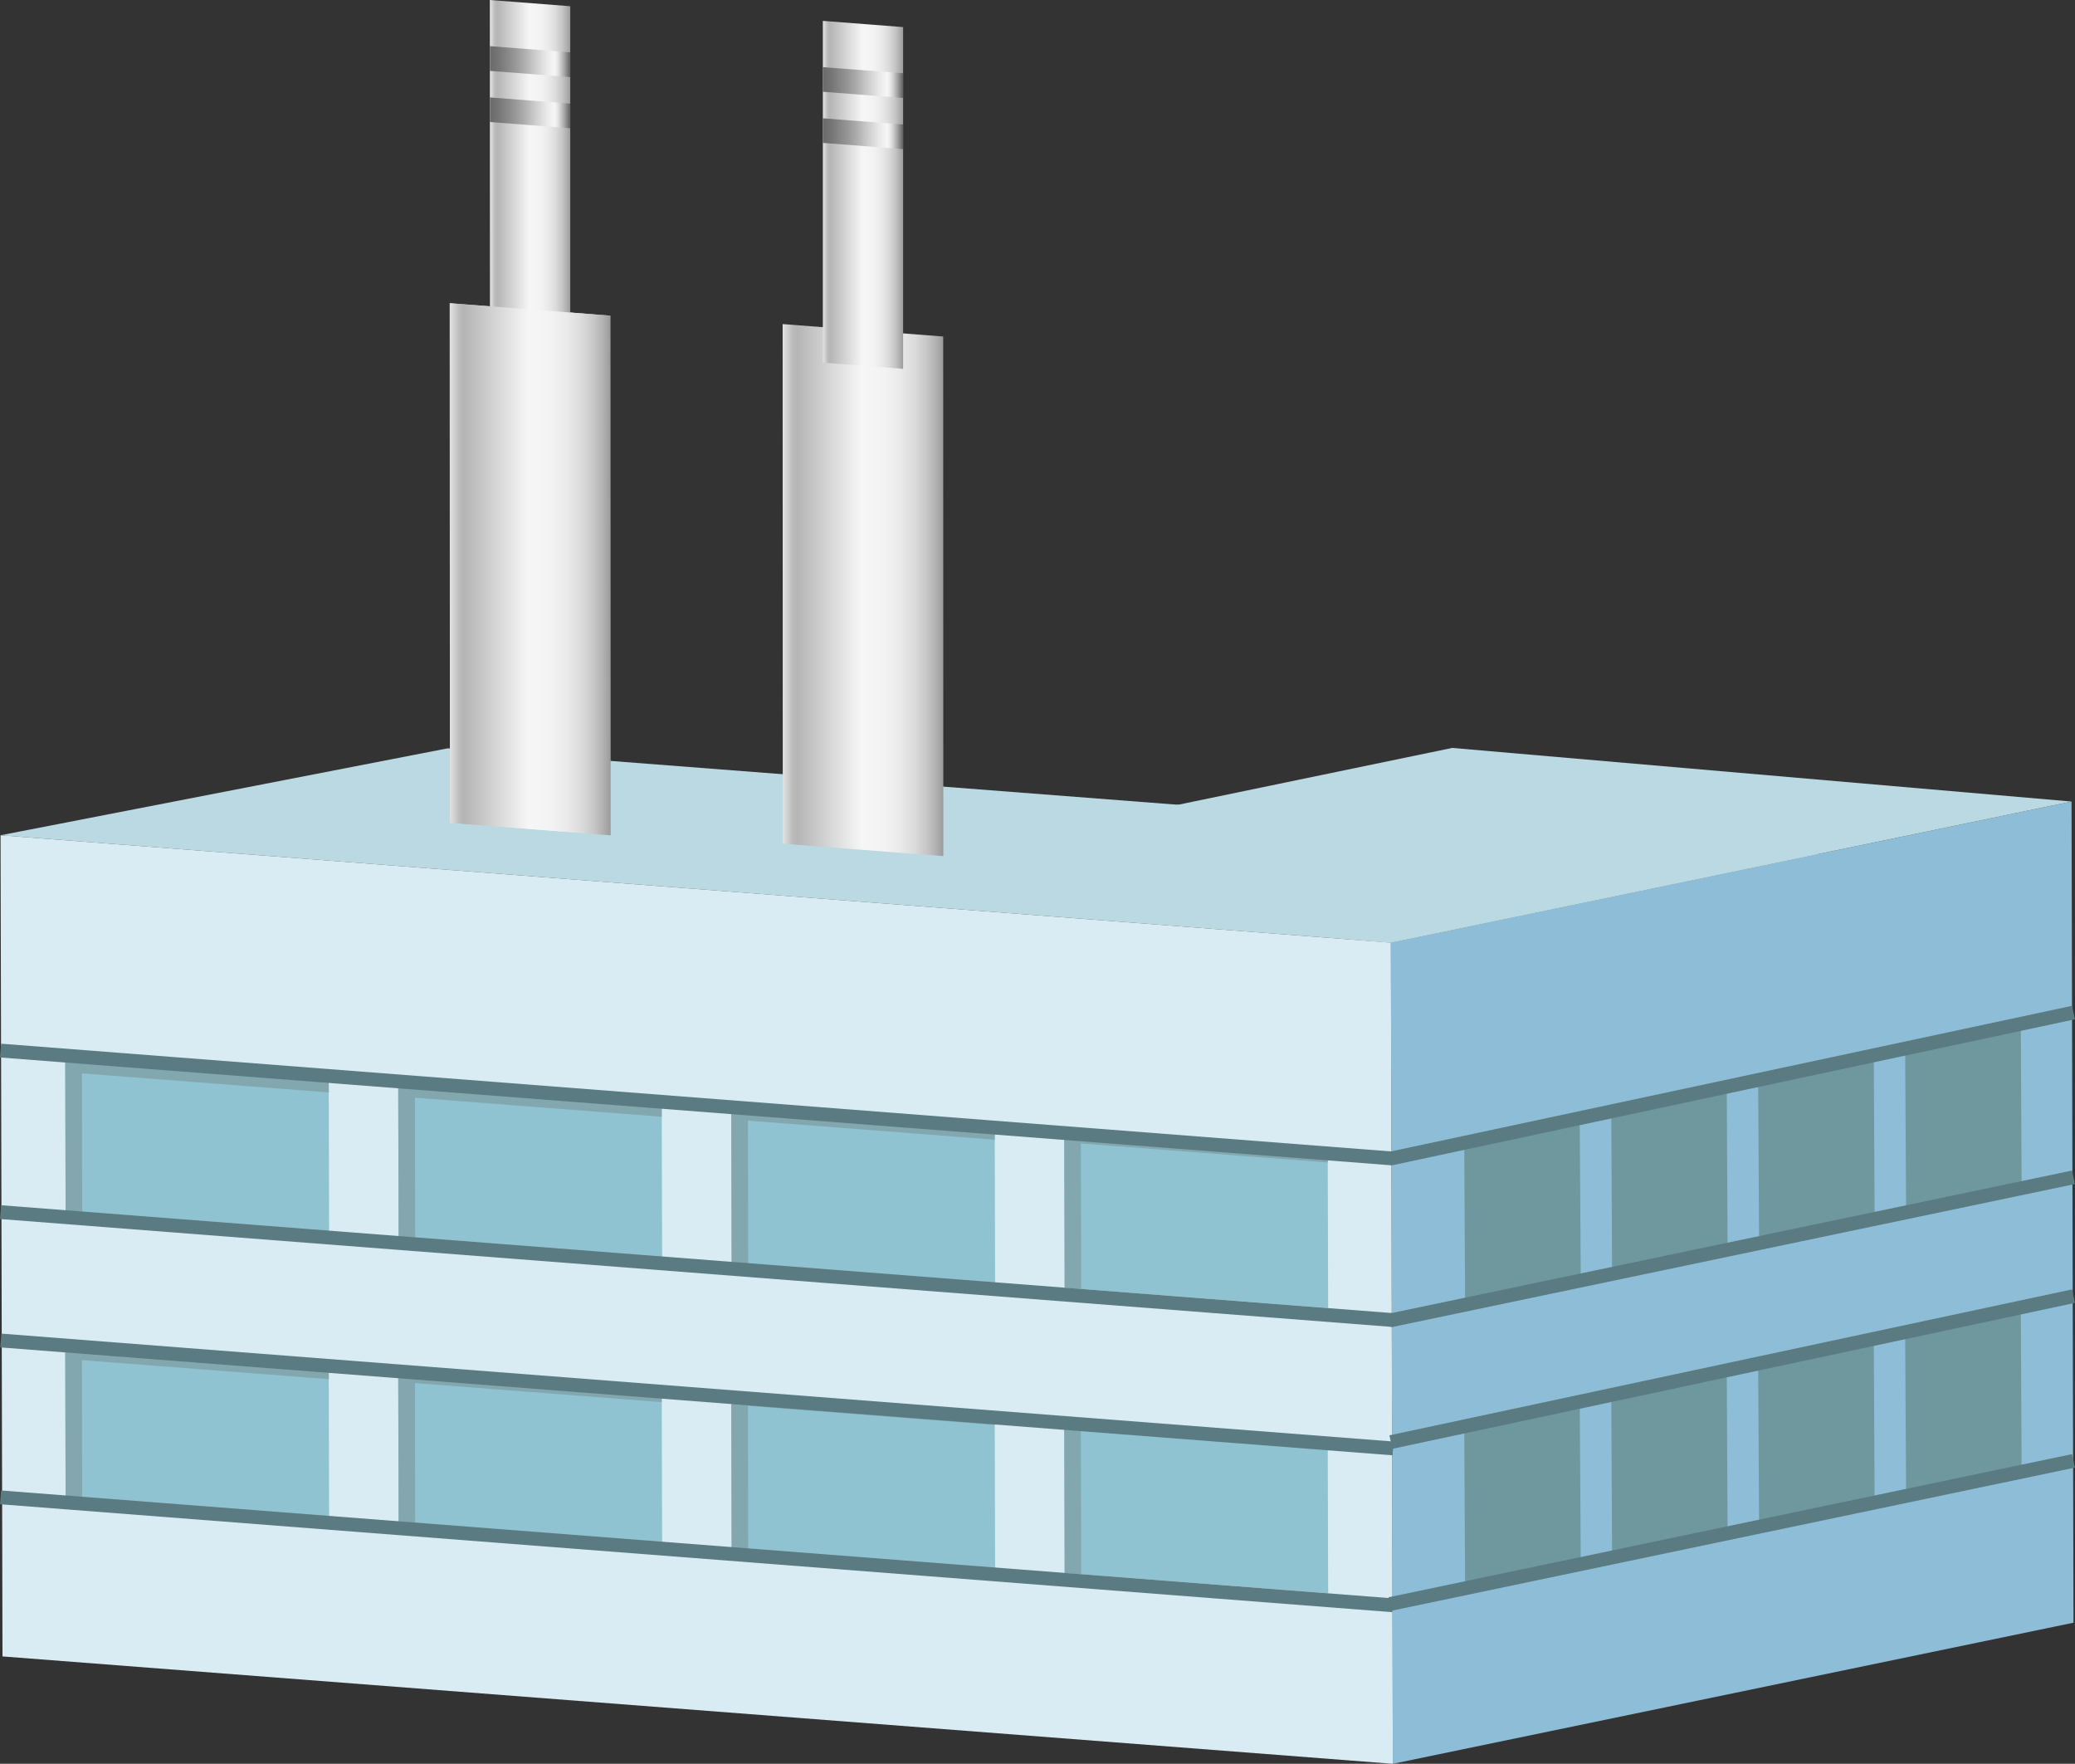 <svg xmlns="http://www.w3.org/2000/svg" xmlns:xlink="http://www.w3.org/1999/xlink" viewBox="0 0 150.17 127.63">
    <rect x="0" y="0" width="150.17" height="127.63" fill="#333333" stroke="none"/>
    <defs>
        <style>
            .cls-1 {
                fill: #8ebed7;
            }

            .cls-2 {
                fill: #6f979e;
            }

            .cls-3 {
                fill: #bad9e2;
            }

            .cls-4 {
                fill: #d9ecf4;
            }

            .cls-5 {
                fill: url(#未命名的渐变_105);
            }

            .cls-6 {
                fill: url(#未命名的渐变_105-2);
            }

            .cls-7 {
                fill: url(#未命名的渐变_67);
            }

            .cls-8 {
                fill: url(#未命名的渐变_67-2);
            }

            .cls-9 {
                fill: #90c3d1;
            }

            .cls-10 {
                fill: #82a7af;
            }

            .cls-11 {
                fill: none;
                stroke: #5b7b82;
                stroke-miterlimit: 10;
            }

            .cls-12 {
                fill: url(#未命名的渐变_105-4);
            }

            .cls-13 {
                fill: url(#未命名的渐变_105-5);
            }

            .cls-14 {
                fill: url(#未命名的渐变_67-3);
            }

            .cls-15 {
                fill: url(#未命名的渐变_67-4);
            }

            .cls-16 {
                opacity: 0.2;
            }
        </style>
        <linearGradient id="未命名的渐变_105" x1="32.55" y1="41.19" x2="44.18" y2="41.19" gradientUnits="userSpaceOnUse">
            <stop offset="0" stop-color="#e2e2e2" />
            <stop offset="0.03" stop-color="#d0d0d0" />
            <stop offset="0.06" stop-color="#bcbcbc" />
            <stop offset="0.09" stop-color="#b5b5b5" />
            <stop offset="0.49" stop-color="#f6f6f6" />
            <stop offset="0.63" stop-color="#f3f3f3" />
            <stop offset="0.73" stop-color="#eaeaea" />
            <stop offset="0.82" stop-color="#dbdbdb" />
            <stop offset="0.9" stop-color="#c6c6c6" />
            <stop offset="0.97" stop-color="#aaa" />
            <stop offset="1" stop-color="#9b9b9b" />
        </linearGradient>
        <linearGradient id="未命名的渐变_105-2" x1="35.46" y1="12.59" x2="41.27" y2="12.59" xlink:href="#未命名的渐变_105" />
        <linearGradient id="未命名的渐变_67" x1="35.46" y1="4.46" x2="41.27" y2="4.46" gradientUnits="userSpaceOnUse">
            <stop offset="0" stop-color="#6b6b6b" />
            <stop offset="0.11" stop-color="#767676" />
            <stop offset="0.3" stop-color="#959595" />
            <stop offset="0.41" stop-color="#aaa" />
            <stop offset="0.56" stop-color="#ccc" />
            <stop offset="0.71" stop-color="#eaeaea" />
            <stop offset="0.8" stop-color="#f6f6f6" />
            <stop offset="0.83" stop-color="#ededed" />
            <stop offset="0.87" stop-color="#d4d4d4" />
            <stop offset="0.92" stop-color="#ababab" />
            <stop offset="0.98" stop-color="#737373" />
            <stop offset="0.99" stop-color="#666" />
        </linearGradient>
        <linearGradient id="未命名的渐变_67-2" x1="35.46" y1="8.16" x2="41.27" y2="8.16" xlink:href="#未命名的渐变_67" />
        <linearGradient id="未命名的渐变_105-4" x1="56.64" y1="42.7" x2="68.27" y2="42.7" xlink:href="#未命名的渐变_105" />
        <linearGradient id="未命名的渐变_105-5" x1="59.55" y1="14.1" x2="65.36" y2="14.1" xlink:href="#未命名的渐变_105" />
        <linearGradient id="未命名的渐变_67-3" x1="59.55" y1="5.97" x2="65.36" y2="5.97" xlink:href="#未命名的渐变_67" />
        <linearGradient id="未命名的渐变_67-4" x1="59.55" y1="9.68" x2="65.36" y2="9.68" xlink:href="#未命名的渐变_67" />
    </defs>
    <title>factory(工厂)</title>
    <g id="图层_2" data-name="图层 2">
        <g id="图层_10" data-name="图层 10">
            <g id="factory_工厂_" data-name="factory(工厂)">
                <polygon class="cls-1" points="100.66 68.21 149.92 58 150.06 117.42 100.8 127.63 100.66 68.21" />
                <polygon class="cls-2" points="105.97 82.99 114.33 81.41 114.4 92.45 106.03 94.04 105.97 82.99" />
                <polygon class="cls-2" points="116.61 80.74 124.97 79.06 125.03 90.74 116.67 92.42 116.61 80.74" />
                <polygon class="cls-2" points="127.24 78.4 135.61 76.72 135.67 88.39 127.31 90.07 127.24 78.4" />
                <polygon class="cls-2" points="137.88 76.11 146.25 74.38 146.31 86.41 137.95 88.13 137.88 76.11" />
                <polygon class="cls-3" points="0.04 60.44 32.4 54.15 131.54 61.81 100.66 68.21 0.04 60.44" />
                <polygon class="cls-3" points="55.84 64.33 105.1 54.12 149.92 58 100.66 68.21 55.84 64.33" />
                <polygon class="cls-4" points="100.66 68.21 100.8 127.63 0.18 119.86 0.04 60.44 100.66 68.21" />
                <polygon class="cls-5" points="44.17 22.84 44.18 60.44 32.56 59.54 32.55 21.94 44.17 22.84" />
                <polygon class="cls-6" points="41.27 0.45 41.27 25.18 35.46 24.73 35.45 0 41.27 0.45" />
                <polygon class="cls-7" points="41.27 3.79 41.27 5.58 35.46 5.13 35.46 3.34 41.27 3.79" />
                <polygon class="cls-8" points="41.27 7.5 41.27 9.28 35.46 8.83 35.46 7.05 41.27 7.5" />
                <polygon class="cls-9" points="23.79 78.31 23.82 89.57 4.75 88.1 4.72 76.84 23.79 78.31" />
                <polygon class="cls-10"
                    points="5.93 77.67 23.8 79.05 23.79 78.31 4.72 76.84 4.75 88.1 5.95 88.19 5.93 77.67" />
                <polygon class="cls-9" points="47.89 80.08 47.92 91.34 28.85 89.87 28.82 78.61 47.89 80.08" />
                <polygon class="cls-10"
                    points="30.03 79.43 47.89 80.81 47.89 80.08 28.82 78.61 28.85 89.87 30.05 89.96 30.03 79.43" />
                <polygon class="cls-9" points="71.99 81.73 72.02 93 52.95 91.52 52.92 80.26 71.99 81.73" />
                <polygon class="cls-10"
                    points="54.13 81.09 71.99 82.47 71.99 81.73 52.92 80.26 52.95 91.52 54.15 91.61 54.13 81.09" />
                <polygon class="cls-9" points="96.09 83.39 96.12 94.65 77.05 93.18 77.02 81.92 96.09 83.39" />
                <polygon class="cls-10"
                    points="78.22 82.74 96.09 84.12 96.09 83.39 77.02 81.92 77.05 93.18 78.25 93.27 78.22 82.74" />
                <polygon class="cls-9" points="23.79 99.07 23.82 110.33 4.75 108.86 4.72 97.6 23.79 99.07" />
                <polygon class="cls-10"
                    points="5.93 98.42 23.8 99.8 23.79 99.07 4.72 97.6 4.75 108.86 5.95 108.95 5.93 98.42" />
                <polygon class="cls-9" points="47.89 100.72 47.92 111.98 28.85 110.51 28.82 99.25 47.89 100.72" />
                <polygon class="cls-10"
                    points="30.03 100.08 47.89 101.46 47.89 100.72 28.82 99.25 28.85 110.51 30.05 110.6 30.03 100.08" />
                <polygon class="cls-9" points="71.99 102.38 72.02 113.64 52.95 112.17 52.92 100.9 71.99 102.38" />
                <polygon class="cls-10"
                    points="54.13 101.73 71.99 103.11 71.99 102.38 52.92 100.9 52.95 112.17 54.15 112.26 54.13 101.73" />
                <polygon class="cls-9" points="96.09 104.03 96.12 115.29 77.05 113.82 77.02 102.56 96.09 104.03" />
                <polygon class="cls-10"
                    points="78.22 103.39 96.09 104.77 96.09 104.03 77.02 102.56 77.05 113.82 78.25 113.91 78.22 103.39" />
                <line class="cls-11" x1="0.04" y1="76.02" x2="100.8" y2="83.83" />
                <line class="cls-11" x1="150.06" y1="73.27" x2="100.66" y2="83.83" />
                <line class="cls-11" x1="150.06" y1="85.19" x2="100.59" y2="95.55" />
                <polygon class="cls-2" points="105.97 103.51 114.33 101.93 114.4 112.97 106.03 114.56 105.97 103.51" />
                <polygon class="cls-2" points="116.61 101.26 124.97 99.59 125.03 111.26 116.67 112.94 116.61 101.26" />
                <polygon class="cls-2" points="127.24 98.92 135.61 97.24 135.67 108.91 127.31 110.59 127.24 98.92" />
                <polygon class="cls-2" points="137.88 96.63 146.25 94.9 146.31 106.93 137.95 108.65 137.88 96.63" />
                <line class="cls-11" x1="150.06" y1="93.79" x2="100.66" y2="104.35" />
                <line class="cls-11" x1="150.06" y1="105.71" x2="100.59" y2="116.07" />
                <line class="cls-11" x1="0.04" y1="87.71" x2="100.8" y2="95.52" />
                <line class="cls-11" x1="0.06" y1="97" x2="100.82" y2="104.81" />
                <line class="cls-11" x1="0.04" y1="108.35" x2="100.8" y2="116.16" />
                <polygon class="cls-5" points="44.17 22.84 44.18 60.44 32.56 59.54 32.55 21.94 44.17 22.84" />
                <polygon class="cls-12" points="68.26 24.35 68.27 61.95 56.65 61.05 56.64 23.45 68.26 24.35" />
                <polygon class="cls-13" points="65.36 1.96 65.36 26.69 59.55 26.24 59.55 1.51 65.36 1.96" />
                <polygon class="cls-14" points="65.36 5.3 65.36 7.09 59.55 6.64 59.55 4.86 65.36 5.3" />
                <polygon class="cls-15" points="65.36 9.01 65.36 10.79 59.55 10.34 59.55 8.56 65.36 9.01" />
                <polygon class="cls-12" points="68.26 24.35 68.27 61.95 56.65 61.05 56.64 23.45 68.26 24.35" />

            </g>
        </g>
    </g>
</svg>